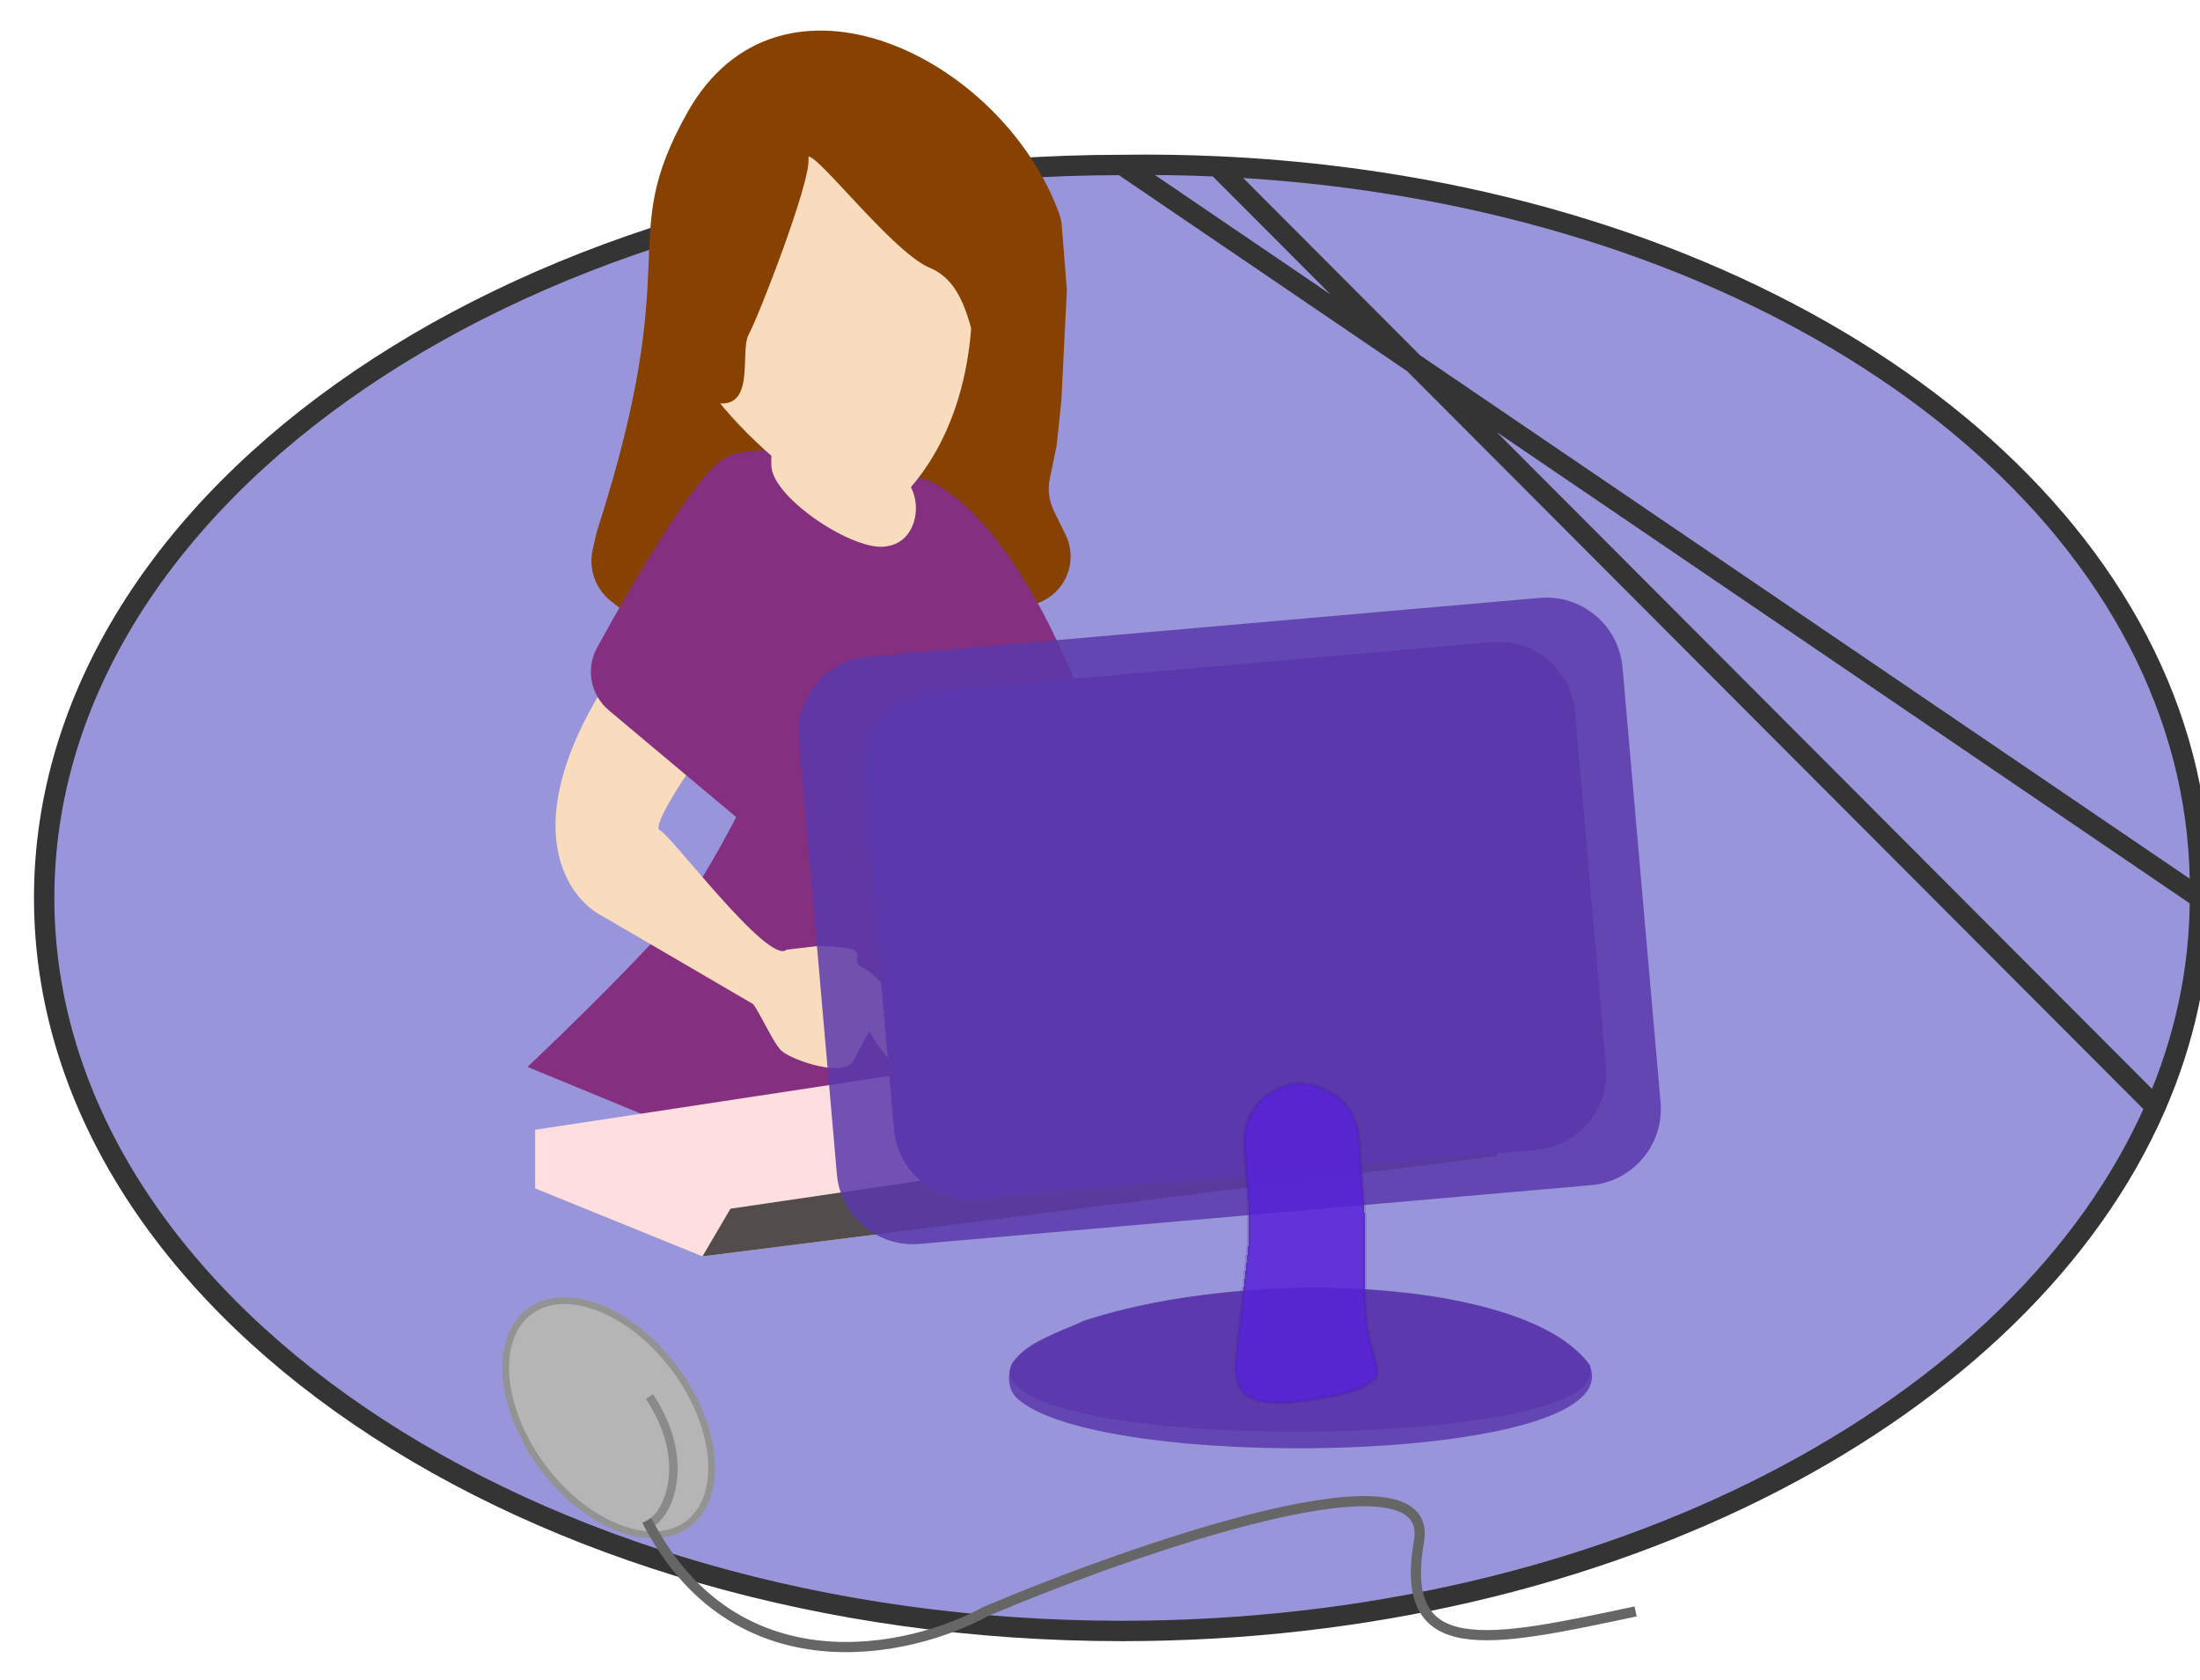 <svg width="1295" height="989" viewBox="0 0 1295 989" fill="none" xmlns="http://www.w3.org/2000/svg">
<g id="homeImage">
<g id="background">
<path d="M1294.95 528.549C1294.95 571.267 1285.82 612.535 1268.82 651.5C1190.97 829.884 948.066 960 660.475 960C310.064 960 26 766.833 26 528.549C26 290.264 310.064 97.097 660.475 97.097C679.361 96.828 698.047 97.121 716.5 97.953C740.416 99.031 763.939 101.015 787 103.857C1063.01 137.869 1272.64 294.701 1293.32 491C1294.63 503.366 1295.18 515.89 1294.95 528.549Z" fill="#9995DB"/>
<path d="M1294.95 528.549C1294.95 571.267 1285.82 612.535 1268.82 651.5C1190.97 829.884 948.066 960 660.475 960C310.064 960 26 766.833 26 528.549C26 290.264 310.064 97.097 660.475 97.097C679.361 96.828 698.047 97.121 716.5 97.953C740.416 99.031 763.939 101.015 787 103.857C1063.01 137.869 1272.64 294.701 1293.32 491C1294.63 503.366 1295.18 515.89 1294.95 528.549Z" fill="#9995DB"/>
<path d="M1294.95 528.549C1294.95 571.267 1285.82 612.535 1268.82 651.5C1190.97 829.884 948.066 960 660.475 960C310.064 960 26 766.833 26 528.549C26 290.264 310.064 97.097 660.475 97.097C679.361 96.828 698.047 97.121 716.5 97.953C740.416 99.031 763.939 101.015 787 103.857C1063.01 137.869 1272.64 294.701 1293.32 491C1294.63 503.366 1295.18 515.89 1294.95 528.549Z" fill="#9995DB"/>
<path d="M1294.95 528.549C1294.95 571.267 1285.82 612.535 1268.82 651.5C1190.97 829.884 948.066 960 660.475 960C310.064 960 26 766.833 26 528.549C26 290.264 310.064 97.097 660.475 97.097C679.361 96.828 698.047 97.121 716.5 97.953C740.416 99.031 763.939 101.015 787 103.857C1063.01 137.869 1272.64 294.701 1293.32 491C1294.63 503.366 1295.18 515.89 1294.95 528.549Z" fill="#9995DB"/>
<path d="M1294.95 528.549C1047.17 360.056 908.253 265.589 660.475 97.097M1294.95 528.549C1295.18 515.89 1294.63 503.366 1293.32 491C1272.64 294.701 1063.01 137.869 787 103.857C763.939 101.015 740.416 99.031 716.5 97.953M1294.95 528.549C1294.95 571.267 1285.82 612.535 1268.82 651.5M660.475 97.097C310.064 97.097 26 290.264 26 528.549C26 766.833 310.064 960 660.475 960C948.066 960 1190.97 829.884 1268.82 651.5M660.475 97.097C679.361 96.828 698.047 97.121 716.5 97.953M716.5 97.953L1268.82 651.5" stroke="#343434" stroke-width="12"/>
</g>
<g id="person">
<path id="hairBack" d="M404.5 66.43C361.494 143.323 404.5 148.5 351.163 313.428L348.869 323.619C346.335 334.881 350.487 346.599 359.548 353.752L378.353 368.599C384.373 373.352 391.985 375.618 399.624 374.932L603.63 356.625C611.443 355.924 618.645 352.107 623.612 346.035C630.853 337.182 632.255 324.916 627.2 314.657L620.423 300.905C617.458 294.888 616.595 288.049 617.973 281.483L621.923 262.658L624.728 236.194L628 170.785L625.018 133.016C624.825 130.576 624.35 128.167 623.514 125.867C589.677 32.858 458.655 -30.398 404.5 66.43Z" fill="#874100"/>
<path id="chestLower" d="M499.294 338.5L688.087 628L619 672.5L507.5 681L401.5 665.5L310.5 628C310.5 628 363.736 577.933 395 542.5C432.5 500 499.294 338.5 499.294 338.5Z" fill="#852F81"/>
<g id="arms">
<path id="arm-left" d="M354.837 539.357C334.486 529.163 305.418 489.018 351.952 410L405.5 454C398.93 463.526 383.872 487.113 388.487 488.717C394.256 490.723 452.5 568.5 463 559L480 557C480 557 484.5 556.326 497 557.913C509.5 559.5 502.181 564.215 505.5 568.253C510.354 571.894 508.956 568.095 518.5 578.253C525.471 585.673 504.337 619.715 502.5 624C497.786 635 466 624 460 618.5C455.2 614.1 447.86 597 443.29 591L354.837 539.357Z" fill="#F9DBBD"/>
<path id="arm-right" d="M649.344 535.451C665.89 523.246 685.523 483.259 631.696 420.943L590.847 468.198C598.191 475.559 615.299 493.976 611.436 496.119C606.608 498.799 566.853 576.577 556.009 569.86L540.544 570.783C540.544 570.783 536.428 570.899 525.535 574.274C514.642 577.648 521.903 580.649 519.575 584.734C515.818 588.711 516.47 585.14 509.552 595.605C504.498 603.248 528.656 629.923 530.963 633.411C536.884 642.365 563.495 627.644 567.983 621.846C571.574 617.208 575.443 600.972 578.578 594.96L649.344 535.451Z" fill="#F9DBBD"/>
</g>
<g id="chestBase" filter="url(#filter0_d_1_379)">
<path d="M537.662 276.075C558.806 279.953 600.68 311.408 639.936 415.034C643.797 425.228 641.502 436.742 634.252 444.883L551.367 537.947C540.579 550.06 522.117 551.404 509.688 540.982L358.473 414.182C347.684 405.135 344.613 389.798 351.364 377.441C373.809 336.355 408.212 278.107 425 266.692C443.757 253.937 497.402 265.399 526.545 274.022C530.16 275.092 533.954 275.395 537.662 276.075Z" fill="#852F81"/>
</g>
<g id="skin">
<path id="neck" d="M523.435 321.255L521.975 321.545C503.392 325.238 456.105 294.006 454.13 275.163C452.908 263.507 458.575 236.788 470.271 237.539C507.772 239.948 552.517 245.942 537.743 257.598C528.691 264.739 530.333 275.675 536.058 286.44C543.016 299.522 537.968 318.367 523.435 321.255Z" fill="#F9DBBD"/>
<g id="face" filter="url(#filter1_d_1_379)">
<path d="M526.641 278.424C550.912 256.796 579.081 209.769 570.977 129.421C564.241 51.218 456.575 24.534 403.813 111.954C365.992 174.618 438.432 243.74 491.915 279.196C502.775 286.395 516.913 287.092 526.641 278.424Z" fill="#F9DBBD"/>
</g>
</g>
<path id="hairFront" d="M386 167C382.752 159.152 389.002 99.577 431.728 76.53C439.734 72.211 446.786 65.742 453.171 59.262C459.558 52.782 468.33 47.455 476.423 47.705C485.07 47.971 493.263 53.503 501.915 53.503H507.874H519.995C524.889 53.503 529.709 54.7 534.034 56.99L549.924 65.404C556.368 68.816 564.238 68.431 571.084 70.939C590.544 78.07 587.066 123.873 595.51 151.898C605.297 184.377 583.499 216.857 577.271 207.304C571.043 197.751 570.598 166.705 547.466 157.152C524.334 147.599 474.065 80.11 475.4 93.484C476.735 106.858 446.484 185.191 440.256 196.655C434.028 208.118 447.374 249.815 410.896 233.097C386.997 222.145 389.559 175.598 386 167Z" fill="#874100" stroke="#874100"/>
</g>
<g id="keyboard" style="mix-blend-mode:plus-lighter" filter="url(#filter2_d_1_379)">
<path d="M315 693.5V659L703 600L881.5 639V674.5L413.5 733.5L315 693.5Z" fill="#FEDEDE"/>
<path d="M430 705.446L881.5 639V674.5L413.5 733.5L430 705.446Z" fill="#524C4C"/>
</g>
<g id="computer">
<g id="Vector" filter="url(#filter3_bd_1_379)">
<path d="M470.236 431.25C468.07 406.492 486.385 384.665 511.143 382.499L906.323 347.926C931.081 345.76 952.908 364.074 955.074 388.832L977.473 644.854C979.639 669.613 961.324 691.439 936.566 693.605L541.386 728.179C516.628 730.345 494.802 712.03 492.635 687.272L470.236 431.25Z" fill="#5B39AC" fill-opacity="0.85"/>
<path d="M507.922 451.501C505.756 426.743 524.071 404.917 548.829 402.75L878.339 373.922C903.098 371.756 924.924 390.071 927.09 414.829L945.393 624.03C947.559 648.788 929.244 670.614 904.486 672.78L574.975 701.609C550.217 703.775 528.391 685.46 526.225 660.702L507.922 451.501Z" fill="#5B39AC"/>
</g>
<g id="monitorBase">
<g id="monitorBaseTop" style="mix-blend-mode:multiply">
<path d="M935.033 803C935.735 804 935.695 804.5 935.927 805.5C946.278 850.04 641.77 855.714 599.134 816.5C592.067 810 594.5 805 596 802C601.5 795.5 607.533 792 619.233 785.692C700.63 746.093 896.146 747.576 935.033 803Z" fill="#5B39AC" fill-opacity="0.85"/>
</g>
<g id="monitorBaseDepth" style="mix-blend-mode:multiply">
<path d="M935.579 803C936.322 803.97 936.877 807.481 937 808.5C943.467 862 645.931 866.5 598.785 823.138C591.718 816.638 594 806.5 595.5 803.5C602.5 789.5 625.8 783.807 637.5 777.5C735 745.5 896.5 752 935.579 803Z" fill="#5B39AC" fill-opacity="0.85"/>
</g>
</g>
<g id="screenNeck" filter="url(#filter4_d_1_379)">
<path d="M810.834 786.105C810.434 782.105 805.5 769.5 804.5 758C804.5 758.779 803.5 749.261 803.5 741.5V698.5L799.834 648.105C799.5 645.5 798.75 643.139 798 641C794.5 630 787.902 624.612 777 620C762.5 615 755.356 619.423 748.5 623C740.572 627.136 735.817 634.74 733.606 642C732.235 646.5 732.334 651 732.334 654.605L734.749 686C734.841 687.2 735.689 705 734.749 714C732.322 737.217 728.53 770.099 727.334 782.105C727.333 796 728 812.465 778 802.925C789.556 801.52 812.3 796.189 810.834 786.105Z" fill="#5722D7" fill-opacity="0.85" shape-rendering="crispEdges"/>
<path d="M810.834 786.105C810.434 782.105 805.5 769.5 804.5 758C804.5 758.779 803.5 749.261 803.5 741.5V698.5L799.834 648.105C799.5 645.5 798.75 643.139 798 641C794.5 630 787.902 624.612 777 620C762.5 615 755.356 619.423 748.5 623C740.572 627.136 735.817 634.74 733.606 642C732.235 646.5 732.334 651 732.334 654.605L734.749 686C734.841 687.2 735.689 705 734.749 714C732.322 737.217 728.53 770.099 727.334 782.105C727.333 796 728 812.465 778 802.925C789.556 801.52 812.3 796.189 810.834 786.105Z" stroke="#3F208A" stroke-opacity="0.21" stroke-width="2" shape-rendering="crispEdges"/>
</g>
<g id="mouse">
<g id="Ellipse 1" style="mix-blend-mode:plus-lighter" filter="url(#filter5_d_1_379)">
<ellipse cx="358.281" cy="828.5" rx="80" ry="50.5" transform="rotate(53.332 358.281 828.5)" fill="#B5B5B5"/>
<path d="M404.861 891.064C394.421 898.838 379.739 899.342 364.139 893.332C348.568 887.333 332.381 874.927 319.379 857.463C306.377 839.999 299.133 820.935 297.851 804.297C296.567 787.629 301.261 773.709 311.701 765.935C322.142 758.162 336.823 757.658 352.423 763.668C367.995 769.667 384.181 782.073 397.183 799.537C410.186 817.001 417.429 836.065 418.711 852.703C419.995 869.371 415.302 883.291 404.861 891.064Z" stroke="black" stroke-opacity="0.19" stroke-width="4"/>
</g>
<path id="Vector 8" d="M382.281 822C409.281 863 390.781 894.5 382.281 896.5" stroke="#524C4C" stroke-opacity="0.42" stroke-width="5"/>
<path id="Vector 9" d="M380.781 895C432.781 995.8 535.781 973 580.281 948.5C669.448 910.833 845.281 849.8 835.281 907C822.781 978.5 875.781 967 962.781 948.5" stroke="#666666" stroke-width="6"/>
</g>
</g>
</g>
<defs>
<filter id="filter0_d_1_379" x="343.793" y="261" width="301.998" height="294.995" filterUnits="userSpaceOnUse" color-interpolation-filters="sRGB">
<feFlood flood-opacity="0" result="BackgroundImageFix"/>
<feColorMatrix in="SourceAlpha" type="matrix" values="0 0 0 0 0 0 0 0 0 0 0 0 0 0 0 0 0 0 127 0" result="hardAlpha"/>
<feOffset dy="4"/>
<feGaussianBlur stdDeviation="2"/>
<feComposite in2="hardAlpha" operator="out"/>
<feColorMatrix type="matrix" values="0 0 0 0 0 0 0 0 0 0 0 0 0 0 0 0 0 0 0.25 0"/>
<feBlend mode="normal" in2="BackgroundImageFix" result="effect1_dropShadow_1_379"/>
<feBlend mode="normal" in="SourceGraphic" in2="effect1_dropShadow_1_379" result="shape"/>
</filter>
<filter id="filter1_d_1_379" x="389.307" y="57.494" width="187.09" height="249.267" filterUnits="userSpaceOnUse" color-interpolation-filters="sRGB">
<feFlood flood-opacity="0" result="BackgroundImageFix"/>
<feColorMatrix in="SourceAlpha" type="matrix" values="0 0 0 0 0 0 0 0 0 0 0 0 0 0 0 0 0 0 127 0" result="hardAlpha"/>
<feOffset dy="18"/>
<feGaussianBlur stdDeviation="2"/>
<feComposite in2="hardAlpha" operator="out"/>
<feColorMatrix type="matrix" values="0 0 0 0 0 0 0 0 0 0 0 0 0 0 0 0 0 0 0.25 0"/>
<feBlend mode="normal" in2="BackgroundImageFix" result="effect1_dropShadow_1_379"/>
<feBlend mode="normal" in="SourceGraphic" in2="effect1_dropShadow_1_379" result="shape"/>
</filter>
<filter id="filter2_d_1_379" x="311" y="600" width="574.5" height="143.5" filterUnits="userSpaceOnUse" color-interpolation-filters="sRGB">
<feFlood flood-opacity="0" result="BackgroundImageFix"/>
<feColorMatrix in="SourceAlpha" type="matrix" values="0 0 0 0 0 0 0 0 0 0 0 0 0 0 0 0 0 0 127 0" result="hardAlpha"/>
<feOffset dy="6"/>
<feGaussianBlur stdDeviation="2"/>
<feComposite in2="hardAlpha" operator="out"/>
<feColorMatrix type="matrix" values="0 0 0 0 0 0 0 0 0 0 0 0 0 0 0 0 0 0 0.25 0"/>
<feBlend mode="normal" in2="BackgroundImageFix" result="effect1_dropShadow_1_379"/>
<feBlend mode="normal" in="SourceGraphic" in2="effect1_dropShadow_1_379" result="shape"/>
</filter>
<filter id="filter3_bd_1_379" x="437.063" y="314.752" width="573.584" height="446.601" filterUnits="userSpaceOnUse" color-interpolation-filters="sRGB">
<feFlood flood-opacity="0" result="BackgroundImageFix"/>
<feGaussianBlur in="BackgroundImageFix" stdDeviation="16.5"/>
<feComposite in2="SourceAlpha" operator="in" result="effect1_backgroundBlur_1_379"/>
<feColorMatrix in="SourceAlpha" type="matrix" values="0 0 0 0 0 0 0 0 0 0 0 0 0 0 0 0 0 0 127 0" result="hardAlpha"/>
<feOffset dy="4"/>
<feGaussianBlur stdDeviation="2"/>
<feComposite in2="hardAlpha" operator="out"/>
<feColorMatrix type="matrix" values="0 0 0 0 0 0 0 0 0 0 0 0 0 0 0 0 0 0 0.25 0"/>
<feBlend mode="normal" in2="effect1_backgroundBlur_1_379" result="effect2_dropShadow_1_379"/>
<feBlend mode="normal" in="SourceGraphic" in2="effect2_dropShadow_1_379" result="shape"/>
</filter>
<filter id="filter4_d_1_379" x="722.334" y="616.758" width="93.568" height="214.002" filterUnits="userSpaceOnUse" color-interpolation-filters="sRGB">
<feFlood flood-opacity="0" result="BackgroundImageFix"/>
<feColorMatrix in="SourceAlpha" type="matrix" values="0 0 0 0 0 0 0 0 0 0 0 0 0 0 0 0 0 0 127 0" result="hardAlpha"/>
<feOffset dy="20"/>
<feGaussianBlur stdDeviation="2"/>
<feComposite in2="hardAlpha" operator="out"/>
<feColorMatrix type="matrix" values="0 0 0 0 0 0 0 0 0 0 0 0 0 0 0 0 0 0 0.25 0"/>
<feBlend mode="normal" in2="BackgroundImageFix" result="effect1_dropShadow_1_379"/>
<feBlend mode="normal" in="SourceGraphic" in2="effect1_dropShadow_1_379" result="shape"/>
</filter>
<filter id="filter5_d_1_379" x="291.645" y="757.581" width="133.273" height="151.838" filterUnits="userSpaceOnUse" color-interpolation-filters="sRGB">
<feFlood flood-opacity="0" result="BackgroundImageFix"/>
<feColorMatrix in="SourceAlpha" type="matrix" values="0 0 0 0 0 0 0 0 0 0 0 0 0 0 0 0 0 0 127 0" result="hardAlpha"/>
<feOffset dy="6"/>
<feGaussianBlur stdDeviation="2"/>
<feComposite in2="hardAlpha" operator="out"/>
<feColorMatrix type="matrix" values="0 0 0 0 0 0 0 0 0 0 0 0 0 0 0 0 0 0 0.25 0"/>
<feBlend mode="normal" in2="BackgroundImageFix" result="effect1_dropShadow_1_379"/>
<feBlend mode="normal" in="SourceGraphic" in2="effect1_dropShadow_1_379" result="shape"/>
</filter>
</defs>
</svg>

